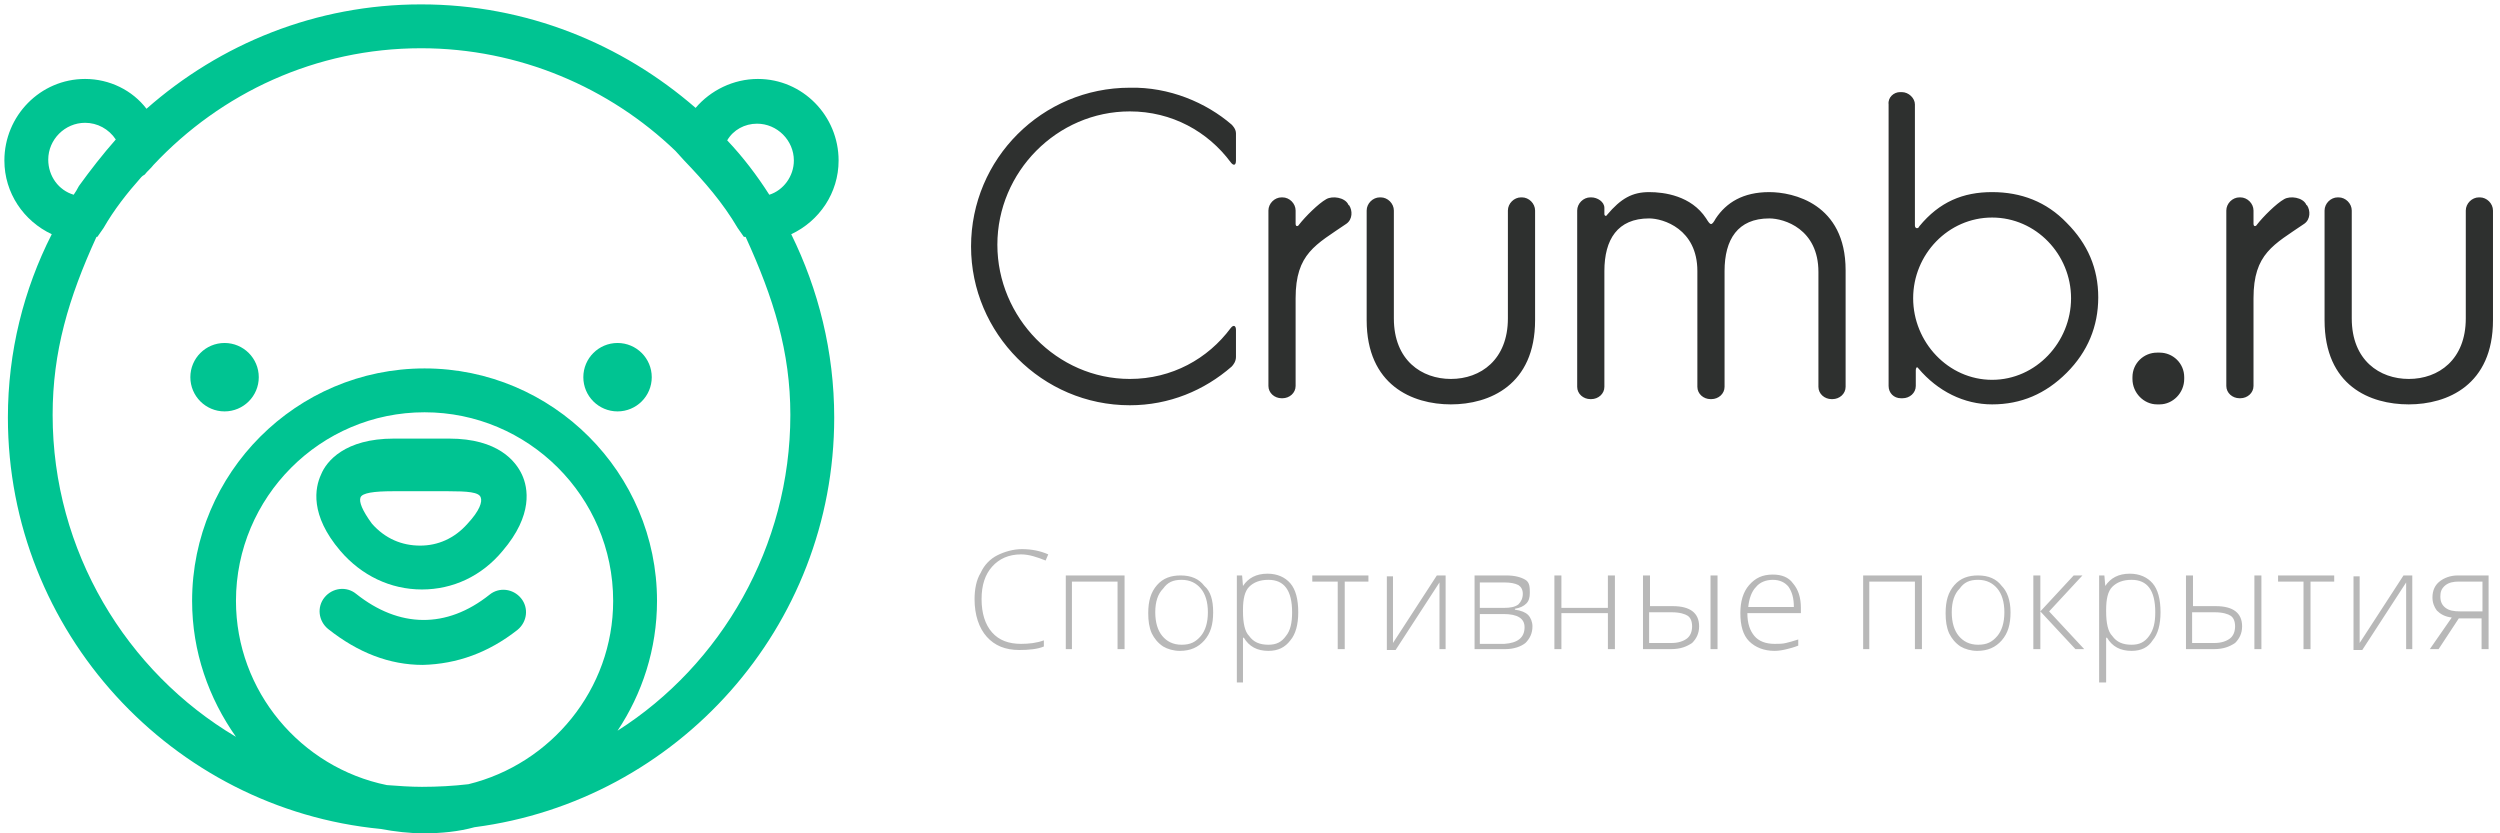 <svg id="offer" xmlns="http://www.w3.org/2000/svg" width="285" height="95" viewBox="0 0 285 95"><style><![CDATA[
	.st0{fill:#B8B8B8;}
	.st1{fill:#FC6454;}
	.st2{fill:#2E302F;}
	.st3{fill:#00C492;}
]]></style><circle class="st3" cx="25.6" cy="43" r="3.9"/><circle class="st3" cx="70.4" cy="43" r="3.9"/><path class="st3" d="M48.1 67.2c3.5 0 6.8-1.5 9.2-4.4 3.5-4.1 2.9-7.2 2.2-8.7-.7-1.5-2.7-4.1-8.3-4.1h-6.3c-5.6 0-7.7 2.6-8.3 4.1-.7 1.5-1.3 4.6 2.2 8.7 2.4 2.8 5.7 4.4 9.3 4.4zm-7-10.5c.2-.5 1.5-.7 3.7-.7h6.3c2.2 0 3.5.1 3.7.7.2.5-.1 1.5-1.5 3-1.5 1.7-3.4 2.5-5.4 2.5-2.1 0-4-.8-5.5-2.5-1.1-1.5-1.5-2.5-1.3-3z"/><path class="st3" d="M59 71.8c1.1-.9 1.3-2.5.4-3.6s-2.5-1.3-3.6-.4c-4.9 3.9-10.3 3.8-15.2-.1-1.1-.9-2.7-.7-3.6.4-.9 1.1-.7 2.7.4 3.6 3.4 2.7 7 4.1 10.8 4.1 3.9-.1 7.5-1.4 10.8-4z"/><path class="st3" d="M95.6 18.3c0-5.1-4.1-9.3-9.2-9.3-2.8 0-5.4 1.3-7.1 3.3C70.9 5 60 .5 48 .5S25.1 5 16.7 12.4c-1.6-2.1-4.2-3.4-7-3.4C4.6 9 .5 13.2.5 18.3c0 3.7 2.2 6.9 5.4 8.4-3.2 6.3-5 13.4-5 20.9C.9 72 19.6 92.2 43.4 94.5c1.6.3 3.3.5 4.9.5 2 0 4-.2 5.8-.7 23.1-3 41-22.8 41-46.7 0-7.5-1.8-14.6-4.9-20.9 3.2-1.5 5.4-4.7 5.4-8.4zm-9.3-4.2c2.3 0 4.2 1.9 4.2 4.2 0 1.8-1.2 3.4-2.8 3.9-1.4-2.2-3-4.3-4.8-6.2.7-1.2 2-1.9 3.4-1.9zM8.4 22.2c-1.7-.5-2.9-2.1-2.9-4 0-2.3 1.9-4.2 4.2-4.2 1.4 0 2.7.7 3.5 1.9-1.5 1.7-2.9 3.5-4.2 5.3-.2.4-.4.7-.6 1zm18.5 46.3c0-11.8 9.6-21.5 21.5-21.5 11.8 0 21.5 9.6 21.5 21.5 0 10.1-7.1 18.6-16.5 20.9-1.7.2-3.5.3-5.3.3-1.3 0-2.7-.1-4-.2-9.8-2-17.2-10.7-17.2-21zm43.5 14.8c2.8-4.2 4.5-9.3 4.5-14.8C74.9 53.9 63 42 48.4 42S21.9 53.9 21.9 68.5c0 5.8 1.9 11.1 5 15.5C14.4 76.6 6 62.8 6 47.3 6 40.1 7.8 34 11 27h.1l.7-1c1.2-2.1 2.7-4 4.3-5.8.1-.1.2-.2.4-.3.3-.4.7-.7 1-1.1C25.2 10.6 36 5.5 48 5.5c11.2 0 21.5 4.5 29 11.7l1 1.1c2.3 2.4 4.4 4.8 6.1 7.7l.7 1h.2c3.2 7 5.1 13.1 5.1 20.3 0 15-7.9 28.5-19.7 36z"/><g><path class="st2" d="M140.4 14.2c.1.1.5.5.5 1v3.1c0 .6-.3.6-.6.2-2.6-3.5-6.7-5.8-11.5-5.8-8.3 0-15.1 6.9-15.1 15.2s6.8 15.3 15.1 15.3c4.8 0 8.9-2.3 11.5-5.8.3-.4.6-.3.6.2v3.1c0 .5-.3.9-.5 1.1-3.1 2.7-7.1 4.4-11.6 4.4-10 0-18.1-8.2-18.1-18.1 0-10 8.1-18.1 18.1-18.1 4.5-.1 8.7 1.7 11.6 4.2zM153.5 25.5c-3.5 2.4-5.8 3.4-5.8 8.5v10c0 .8-.7 1.4-1.5 1.4h-.1c-.8 0-1.5-.6-1.5-1.4V24c0-.8.7-1.5 1.5-1.5h.1c.8 0 1.5.7 1.5 1.5v1.5c0 .4.3.3.4.1.7-.9 2.2-2.4 3.1-2.9.7-.4 2.1-.2 2.5.6 0 0 0 .1.1.1.4.6.4 1.6-.3 2.1zM175 24v12.5c0 7.4-5.2 9.6-9.6 9.6-4.4 0-9.6-2.2-9.6-9.6V24c0-.8.7-1.5 1.5-1.5h.1c.8 0 1.5.7 1.5 1.5v12.3c0 4.8 3.2 6.9 6.5 6.9 3.4 0 6.5-2.2 6.5-6.9V24c0-.8.7-1.5 1.5-1.5h.1c.8 0 1.5.7 1.5 1.5zM210.4 30.8v13.3c0 .8-.7 1.4-1.5 1.4h-.1c-.8 0-1.5-.6-1.5-1.4V31c0-4.9-3.9-6.1-5.6-6.1-3.6 0-5.1 2.4-5.1 6v13.2c0 .8-.7 1.4-1.5 1.4h-.1c-.8 0-1.5-.6-1.5-1.4V30.9c0-4.8-3.9-6-5.5-6-3.6 0-5.1 2.4-5.1 6v13.2c0 .8-.7 1.4-1.5 1.4h-.1c-.8 0-1.5-.6-1.5-1.4V24c0-.8.7-1.5 1.5-1.5h.1c.7 0 1.5.5 1.5 1.2v.7c0 .2.2.3.3.1 1.6-1.9 2.9-2.6 4.8-2.6 1.7 0 4.8.4 6.5 3 .5.8.6.9 1.1 0 1.2-1.8 3.1-3 6.1-3 2.7 0 8.7 1.3 8.7 8.9zM216.6 10.5h.2c.8 0 1.5.7 1.5 1.4v13.8c0 .4.4.4.5.1 2.3-2.8 5-3.9 8.3-3.9 3.3 0 6.2 1.1 8.5 3.5 2.4 2.4 3.6 5.2 3.6 8.5s-1.2 6.2-3.6 8.6c-2.4 2.4-5.2 3.6-8.5 3.6-3.2 0-6.2-1.5-8.4-4.1-.2-.3-.3 0-.3.2V44c0 .8-.7 1.4-1.5 1.4h-.2c-.8 0-1.4-.6-1.4-1.4V11.9c-.1-.8.6-1.4 1.3-1.4zm10.5 32.8c5 0 9-4.3 9-9.3s-4-9.2-9-9.2-9 4.2-9 9.2 4 9.3 9 9.3zM249 43v.2c0 1.6-1.3 2.9-2.8 2.9h-.3c-1.5 0-2.8-1.3-2.8-2.9V43c0-1.6 1.3-2.8 2.8-2.8h.3c1.5 0 2.8 1.2 2.8 2.8zM262.7 25.5c-3.5 2.4-5.8 3.4-5.8 8.5v10c0 .8-.7 1.4-1.5 1.4h-.1c-.8 0-1.5-.6-1.5-1.4V24c0-.8.7-1.5 1.5-1.5h.1c.8 0 1.5.7 1.5 1.5v1.5c0 .4.3.3.4.1.7-.9 2.2-2.4 3.1-2.9.7-.4 2.1-.2 2.5.6 0 0 0 .1.1.1.4.6.4 1.6-.3 2.1zM284.2 24v12.5c0 7.4-5.2 9.6-9.6 9.6S265 44 265 36.5V24c0-.8.7-1.5 1.5-1.5h.1c.8 0 1.5.7 1.5 1.5v12.3c0 4.8 3.2 6.9 6.5 6.9 3.4 0 6.5-2.2 6.5-6.9V24c0-.8.7-1.5 1.5-1.5h.1c.8 0 1.5.7 1.5 1.5z"/></g><g><path class="st0" d="M116.4 63.2c-1.4 0-2.5.5-3.3 1.4-.8.9-1.2 2.1-1.2 3.7s.4 2.9 1.2 3.8 1.9 1.3 3.3 1.3c.9 0 1.8-.1 2.6-.4v.7c-.7.3-1.7.4-2.8.4-1.6 0-2.8-.5-3.7-1.5-.9-1-1.4-2.5-1.4-4.3 0-1.1.2-2.2.7-3 .4-.9 1.1-1.6 1.9-2s1.8-.7 2.8-.7c1.1 0 2.1.2 3 .6l-.3.7c-1-.4-1.9-.7-2.8-.7zM122.3 74h-.8v-8.4h6.7V74h-.8v-7.7h-5.2V74zM138.3 69.8c0 1.4-.3 2.4-1 3.2-.7.8-1.6 1.2-2.8 1.2-.7 0-1.4-.2-1.9-.5-.6-.4-1-.9-1.3-1.5-.3-.7-.4-1.4-.4-2.3 0-1.4.3-2.4 1-3.2.7-.8 1.6-1.1 2.7-1.1 1.2 0 2.1.4 2.7 1.2.7.6 1 1.6 1 3zm-6.6 0c0 1.2.3 2.1.8 2.7.5.6 1.2 1 2.2 1s1.6-.3 2.2-1c.5-.6.8-1.5.8-2.7 0-1.2-.3-2.1-.8-2.7-.5-.6-1.2-1-2.2-1s-1.6.3-2.1 1c-.6.6-.9 1.5-.9 2.7zM144.6 74.2c-1.3 0-2.2-.5-2.8-1.5h-.1v5.1h-.7V65.6h.6l.1 1.2c.6-.9 1.5-1.4 2.8-1.4 1.1 0 2 .4 2.6 1.1.6.7.9 1.8.9 3.3 0 1.4-.3 2.5-.9 3.2-.6.8-1.4 1.2-2.5 1.2zm0-.7c.9 0 1.5-.3 2-1 .5-.6.7-1.5.7-2.7 0-2.5-.9-3.7-2.7-3.7-1 0-1.7.3-2.2.8-.5.5-.7 1.4-.7 2.6v.2c0 1.3.2 2.3.7 2.8.5.7 1.2 1 2.2 1zM156.1 66.3h-2.8V74h-.8v-7.7h-2.9v-.7h6.4v.7zM158.8 65.6V73.3l5-7.7h1V74h-.7v-7.6l-5 7.7h-1v-8.4h.7zM174.4 67.6c0 .5-.1.9-.4 1.2-.3.3-.7.5-1.3.6v.1c.7.1 1.2.3 1.5.6.3.3.5.8.5 1.3 0 .8-.3 1.4-.8 1.9-.5.4-1.3.7-2.3.7h-3.5v-8.4h3.6c1 0 1.7.2 2.2.5s.5.9.5 1.5zm-.8.1c0-.5-.2-.8-.5-1-.4-.2-.9-.3-1.6-.3h-2.8v2.9h2.7c.8 0 1.3-.1 1.7-.4.3-.3.5-.7.5-1.2zm.2 3.8c0-1-.8-1.5-2.4-1.5h-2.7v3.4h2.8c1.5-.1 2.3-.7 2.3-1.9zM178 65.6v3.7h5.3v-3.7h.8V74h-.8v-4.1H178V74h-.8v-8.4h.8zM188 69.1h2.7c2 0 3 .8 3 2.3 0 .8-.3 1.4-.8 1.9-.6.4-1.3.7-2.4.7h-3.2v-8.4h.8v3.5zm0 .8v3.4h2.6c.7 0 1.3-.2 1.7-.5.4-.3.6-.8.6-1.4 0-.6-.2-1-.5-1.2s-.9-.4-1.8-.4H188zm7.8 4.1h-.8v-8.4h.8V74zM202.3 74.2c-1.2 0-2.2-.4-2.9-1.1s-1-1.8-1-3.2c0-1.3.3-2.4 1-3.2.7-.8 1.5-1.2 2.7-1.2 1 0 1.8.3 2.3 1 .6.7.9 1.6.9 2.8v.6h-6.1c0 1.2.3 2 .8 2.6.5.6 1.3.9 2.3.9.5 0 .9 0 1.3-.1s.8-.2 1.4-.4v.7c-.5.2-.9.3-1.3.4s-.9.2-1.4.2zm-.2-8.1c-.8 0-1.5.3-1.9.8-.5.5-.8 1.3-.9 2.3h5.2c0-1-.2-1.7-.6-2.3-.4-.5-1-.8-1.8-.8zM213.2 74h-.8v-8.4h6.7V74h-.8v-7.7h-5.2V74zM229.2 69.8c0 1.4-.3 2.4-1 3.2-.7.8-1.6 1.2-2.8 1.2-.7 0-1.4-.2-1.9-.5-.6-.4-1-.9-1.3-1.5-.3-.7-.4-1.4-.4-2.3 0-1.4.3-2.4 1-3.2.7-.8 1.6-1.1 2.7-1.1 1.2 0 2.1.4 2.7 1.2.6.6 1 1.6 1 3zm-6.7 0c0 1.2.3 2.1.8 2.7.5.6 1.2 1 2.2 1s1.6-.3 2.2-1c.5-.6.8-1.5.8-2.7 0-1.2-.3-2.1-.8-2.7s-1.2-1-2.2-1-1.6.3-2.1 1c-.6.6-.9 1.5-.9 2.7zM236.4 65.6h1l-3.8 4.1 4 4.3h-1l-4-4.3V74h-.8v-8.4h.8v4.1l3.8-4.1zM243 74.2c-1.3 0-2.2-.5-2.8-1.5h-.1v5.1h-.8V65.6h.6l.1 1.2c.6-.9 1.5-1.4 2.8-1.4 1.1 0 2 .4 2.6 1.1.6.7.9 1.8.9 3.3 0 1.4-.3 2.5-.9 3.2-.5.8-1.3 1.2-2.4 1.2zm0-.7c.9 0 1.5-.3 2-1s.7-1.5.7-2.7c0-2.5-.9-3.7-2.7-3.7-1 0-1.7.3-2.2.8s-.7 1.4-.7 2.6v.2c0 1.3.2 2.3.7 2.8.5.7 1.2 1 2.2 1zM249.9 69.1h2.7c2 0 3 .8 3 2.3 0 .8-.3 1.4-.8 1.9-.6.4-1.3.7-2.4.7h-3.2v-8.4h.8v3.5zm0 .8v3.4h2.6c.7 0 1.3-.2 1.7-.5.4-.3.6-.8.6-1.4 0-.6-.2-1-.5-1.2s-.9-.4-1.8-.4h-2.6zm7.9 4.1h-.8v-8.4h.8V74zM266.2 66.3h-2.8V74h-.8v-7.7h-2.9v-.7h6.4v.7zM269 65.6V73.3l5-7.7h1V74h-.7v-7.6l-5 7.7h-1v-8.4h.7zM278 74h-1l2.5-3.6c-.8-.1-1.3-.4-1.7-.8-.3-.4-.5-.9-.5-1.5 0-.8.3-1.4.8-1.8.5-.4 1.2-.7 2.1-.7h3.5V74h-.8v-3.5h-2.6L278 74zm.2-6c0 .6.2 1 .6 1.3s.9.4 1.7.4h2.5v-3.4h-2.7c-.6 0-1.1.1-1.5.4-.5.4-.6.8-.6 1.3z"/></g></svg>